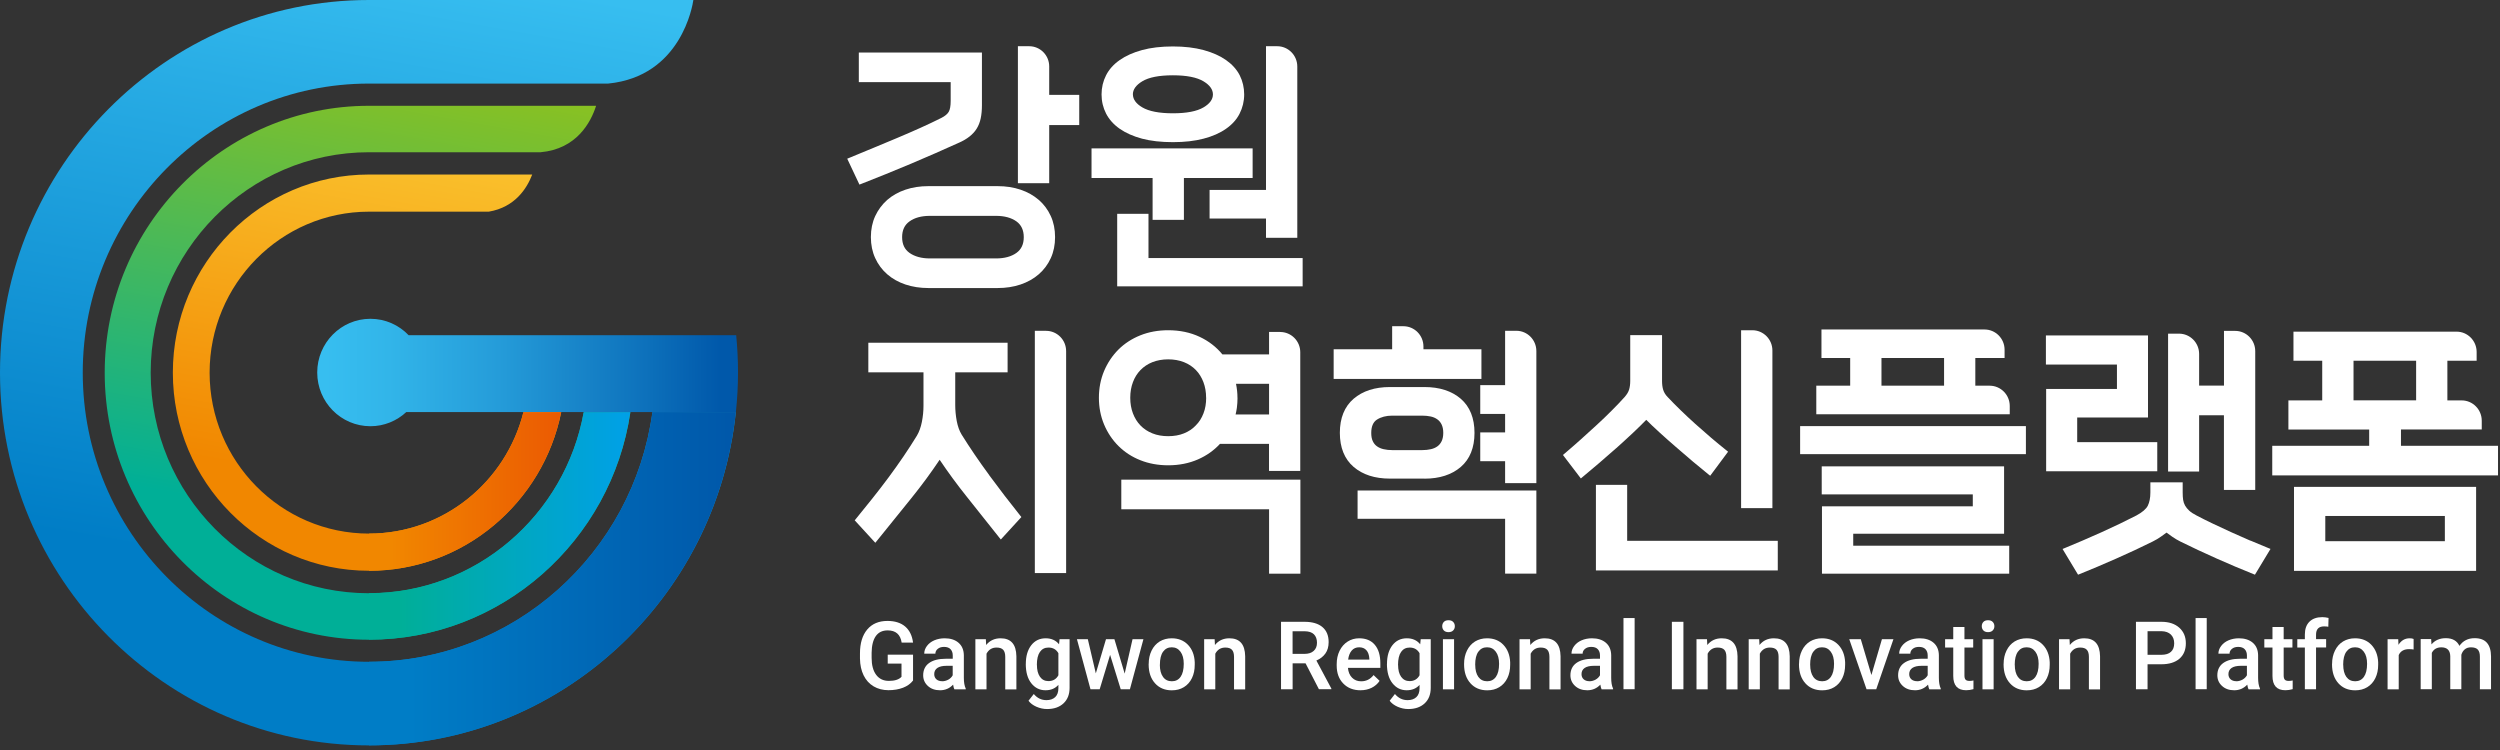 <svg width="180" height="54" viewBox="0 0 180 54" fill="none" xmlns="http://www.w3.org/2000/svg">
<rect x="0" y="0" width="180" height="54" fill="#333333" stroke="none"/>
<path d="M75.543 4.783C75.543 3.98 74.897 3.328 74.102 3.328H73.289V13.188H75.543V9.004H77.705V6.831H75.543V4.787V4.783Z" fill="white"/>
<path d="M74.791 14.393C74.426 14.076 73.985 13.826 73.478 13.656C72.978 13.487 72.421 13.402 71.83 13.402H66.842C66.247 13.402 65.693 13.487 65.194 13.656C64.69 13.826 64.249 14.073 63.881 14.393C63.516 14.717 63.224 15.108 63.017 15.553C62.809 16.003 62.703 16.515 62.703 17.071C62.703 17.627 62.809 18.139 63.017 18.588C63.221 19.037 63.513 19.428 63.881 19.748C64.249 20.069 64.69 20.315 65.194 20.485C65.693 20.651 66.247 20.739 66.842 20.739H71.83C72.424 20.739 72.978 20.654 73.478 20.485C73.981 20.315 74.422 20.069 74.791 19.748C75.159 19.428 75.451 19.037 75.655 18.588C75.863 18.139 75.965 17.627 75.965 17.071C75.965 16.515 75.863 16.003 75.655 15.553C75.451 15.104 75.159 14.713 74.791 14.389V14.393ZM73.711 17.074C73.711 17.579 73.54 17.951 73.183 18.209C72.814 18.474 72.318 18.607 71.717 18.607H66.951C66.349 18.607 65.857 18.47 65.485 18.209C65.128 17.955 64.953 17.583 64.953 17.074C64.953 16.566 65.132 16.19 65.485 15.94C65.853 15.675 66.346 15.542 66.951 15.542H71.717C72.318 15.542 72.811 15.675 73.183 15.94C73.533 16.19 73.711 16.573 73.711 17.074Z" fill="white"/>
<path d="M69.033 10.282C69.339 10.146 69.598 9.995 69.806 9.829C70.017 9.663 70.192 9.472 70.324 9.258C70.455 9.048 70.553 8.798 70.612 8.518C70.67 8.245 70.699 7.928 70.699 7.582V3.781H61.835V5.914H68.449V7.251C68.449 7.623 68.402 7.895 68.307 8.054C68.212 8.212 68.037 8.359 67.782 8.488C67.312 8.724 66.809 8.963 66.284 9.199C65.769 9.431 65.212 9.674 64.624 9.921C64.052 10.164 63.472 10.403 62.889 10.646L62.502 10.805C62.05 10.993 61.602 11.177 61.16 11.361L61 11.427L61.879 13.291L62.021 13.236C63.188 12.783 64.387 12.293 65.591 11.788C66.798 11.276 67.957 10.772 69.029 10.282H69.033Z" fill="white"/>
<path d="M82.987 15.829H85.241V12.816H90.189V10.684H78.59V12.816H82.987V15.829Z" fill="white"/>
<path d="M87.09 15.733H91.152V17.121H93.405V4.79C93.405 3.984 92.756 3.328 91.958 3.328H91.152V13.674H87.09V15.729V15.733Z" fill="white"/>
<path d="M80.621 9.273C81.055 9.575 81.595 9.815 82.226 9.984C82.853 10.15 83.597 10.235 84.447 10.235C85.296 10.235 86.025 10.15 86.656 9.984C87.294 9.819 87.838 9.579 88.272 9.273C88.713 8.968 89.041 8.599 89.249 8.187C89.468 7.76 89.581 7.292 89.581 6.798C89.581 6.305 89.471 5.841 89.26 5.421C89.044 5.001 88.713 4.633 88.272 4.323C87.841 4.021 87.298 3.778 86.66 3.605C86.025 3.432 85.281 3.344 84.447 3.344C83.612 3.344 82.853 3.432 82.226 3.605C81.591 3.778 81.052 4.021 80.621 4.323C80.18 4.629 79.849 5.001 79.637 5.421C79.422 5.841 79.312 6.305 79.312 6.798C79.312 7.292 79.422 7.756 79.637 8.176C79.852 8.596 80.184 8.968 80.621 9.273ZM81.566 6.798C81.566 6.445 81.792 6.128 82.24 5.856C82.718 5.565 83.458 5.421 84.447 5.421C85.435 5.421 86.175 5.568 86.653 5.856C87.105 6.128 87.331 6.445 87.331 6.798C87.331 7.152 87.105 7.465 86.656 7.73C86.178 8.014 85.438 8.157 84.45 8.157C83.462 8.157 82.722 8.014 82.244 7.73C81.796 7.465 81.57 7.152 81.57 6.798H81.566Z" fill="white"/>
<path d="M82.691 18.58V15.395H80.438V20.617H93.79V18.58H82.691Z" fill="white"/>
<path d="M71.224 34.208C70.487 33.209 69.82 32.226 69.236 31.287C69.072 31.018 68.959 30.694 68.886 30.318C68.814 29.931 68.777 29.541 68.777 29.165V26.808H72.547V24.676H62.52V26.808H66.491V29.224C66.491 29.604 66.451 29.994 66.374 30.384C66.297 30.767 66.177 31.099 66.017 31.368C65.729 31.839 65.408 32.337 65.061 32.849C64.722 33.346 64.358 33.861 63.975 34.377C63.574 34.915 63.18 35.427 62.804 35.898C62.436 36.358 62.053 36.834 61.63 37.353L61.539 37.463L62.947 38.999L63.023 39.08L63.143 38.933C64.048 37.821 64.854 36.822 65.608 35.88C66.367 34.94 67.052 34.005 67.654 33.103C68.252 33.994 68.901 34.878 69.583 35.732C70.316 36.653 71.1 37.64 71.938 38.694L72.059 38.844L73.539 37.228L73.448 37.113C72.711 36.193 71.96 35.213 71.216 34.204L71.224 34.208Z" fill="white"/>
<path d="M75.317 23.816H74.508V41.263H76.761V25.279C76.761 24.472 76.112 23.82 75.314 23.82L75.317 23.816Z" fill="white"/>
<path d="M80.734 36.668H91.374V41.305H93.628V34.535H80.734V36.668Z" fill="white"/>
<path d="M92.178 23.899H91.373V25.519H88.014C87.577 24.982 87.026 24.558 86.377 24.253C85.706 23.936 84.944 23.777 84.109 23.777C83.391 23.777 82.716 23.899 82.107 24.142C81.499 24.385 80.966 24.731 80.529 25.166C80.091 25.604 79.741 26.127 79.493 26.716C79.245 27.309 79.121 27.954 79.121 28.639C79.121 29.324 79.245 29.968 79.493 30.561C79.741 31.154 80.091 31.677 80.529 32.112C80.97 32.55 81.499 32.897 82.107 33.136C82.716 33.379 83.387 33.501 84.109 33.501C84.893 33.501 85.615 33.357 86.253 33.077C86.87 32.808 87.406 32.429 87.839 31.957H91.369V33.909H93.619V25.361C93.619 24.555 92.97 23.903 92.171 23.903L92.178 23.899ZM89.097 28.639C89.097 28.304 89.061 27.965 88.992 27.634H91.373V29.843H88.963C88.999 29.685 89.032 29.527 89.054 29.368C89.083 29.14 89.101 28.897 89.101 28.643L89.097 28.639ZM86.844 28.639C86.844 29.048 86.782 29.427 86.651 29.762C86.523 30.098 86.341 30.392 86.093 30.635C85.867 30.878 85.582 31.066 85.247 31.202C84.911 31.339 84.525 31.405 84.109 31.405C83.694 31.405 83.307 31.339 82.972 31.202C82.64 31.07 82.348 30.878 82.115 30.635C81.878 30.392 81.699 30.098 81.571 29.762C81.444 29.427 81.378 29.048 81.378 28.639C81.378 28.23 81.444 27.851 81.571 27.516C81.695 27.18 81.878 26.89 82.115 26.643C82.352 26.4 82.64 26.208 82.972 26.076C83.311 25.943 83.694 25.873 84.109 25.873C84.525 25.873 84.911 25.943 85.247 26.076C85.579 26.208 85.87 26.4 86.104 26.643C86.341 26.886 86.519 27.18 86.647 27.516C86.775 27.851 86.84 28.23 86.84 28.639H86.844Z" fill="white"/>
<path d="M97.746 37.353H108.368V41.301H110.618V35.316H97.746V37.353Z" fill="white"/>
<path d="M102.565 34.464C103.645 34.464 104.527 34.18 105.176 33.62C105.832 33.057 106.164 32.228 106.164 31.167C106.164 30.107 105.832 29.278 105.176 28.711C104.523 28.151 103.645 27.867 102.565 27.867H100.071C98.992 27.867 98.113 28.151 97.46 28.711C96.804 29.274 96.469 30.103 96.469 31.163C96.469 32.224 96.804 33.053 97.46 33.616C98.11 34.176 98.988 34.46 100.071 34.46H102.565V34.464ZM103.801 30.574C103.874 30.733 103.915 30.931 103.915 31.167C103.915 31.403 103.874 31.602 103.801 31.76C103.725 31.919 103.626 32.04 103.495 32.136C103.36 32.235 103.2 32.302 103.021 32.342C102.832 32.386 102.624 32.408 102.401 32.408H100.243C100.02 32.408 99.812 32.386 99.623 32.342C99.444 32.302 99.284 32.235 99.145 32.136C99.014 32.044 98.912 31.919 98.839 31.76C98.762 31.602 98.73 31.403 98.73 31.167C98.73 30.71 98.868 30.386 99.138 30.213C99.437 30.022 99.805 29.926 100.243 29.926H102.401C102.624 29.926 102.832 29.948 103.021 29.989C103.2 30.029 103.36 30.099 103.495 30.199C103.623 30.291 103.729 30.419 103.801 30.574Z" fill="white"/>
<path d="M106.663 25.149H102.488V24.947C102.488 24.14 101.839 23.488 101.044 23.488H100.235V25.149H96.023V27.282H106.663V25.149Z" fill="white"/>
<path d="M109.174 23.816H108.368V27.728H106.578V29.801H108.368V31.131H106.578V33.205H108.368V34.785H110.618V25.275C110.618 24.468 109.969 23.816 109.174 23.816Z" fill="white"/>
<path d="M127.613 25.236C127.613 24.433 126.967 23.777 126.169 23.777H125.359V36.587H127.613V25.236Z" fill="white"/>
<path d="M116.374 32.265C116.801 31.882 117.217 31.502 117.603 31.138C117.942 30.821 118.252 30.512 118.529 30.228C118.81 30.512 119.124 30.806 119.459 31.112C119.853 31.473 120.258 31.83 120.663 32.18C121.085 32.552 121.498 32.902 121.88 33.226C122.281 33.565 122.657 33.874 123.003 34.151L123.135 34.254L124.422 32.523L124.294 32.419C123.554 31.83 122.803 31.189 122.059 30.519C121.319 29.852 120.648 29.201 120.065 28.582C119.908 28.42 119.806 28.247 119.751 28.07C119.693 27.886 119.667 27.668 119.667 27.425V24.129H117.377V27.425C117.377 27.668 117.348 27.882 117.293 28.059C117.239 28.228 117.133 28.405 116.976 28.582C116.703 28.887 116.385 29.223 116.032 29.573C115.693 29.915 115.324 30.268 114.938 30.622C114.588 30.946 114.201 31.296 113.786 31.668C113.403 32.011 113.02 32.342 112.652 32.655L112.531 32.758L113.76 34.368L113.822 34.449L113.953 34.338C114.3 34.051 114.686 33.727 115.102 33.37C115.514 33.02 115.941 32.644 116.371 32.265H116.374Z" fill="white"/>
<path d="M117.156 34.91H114.906V41.072H128V38.939H117.156V34.91Z" fill="white"/>
<path d="M144.702 29.229C144.702 28.426 144.053 27.77 143.255 27.77H142.223V25.778H144.33V25.181C144.33 24.375 143.681 23.723 142.886 23.723H131.145V25.778H133.213V27.77H130.773V29.826H144.702V29.229ZM139.973 25.778V27.77H135.466V25.778H139.973Z" fill="white"/>
<path d="M145.865 30.68H129.609V32.698H145.865V30.68Z" fill="white"/>
<path d="M133.432 38.429H144.294V33.578H131.164V35.596H142.041V36.455H131.182V41.305H144.663V39.291H133.432V38.429Z" fill="white"/>
<path d="M158.333 29.898H160.123V35.275H162.377V25.283C162.377 24.476 161.728 23.824 160.933 23.824H160.127V27.765H158.337V25.482C158.337 24.679 157.688 24.023 156.889 24.023H156.102V33.949H158.337V29.901L158.333 29.898Z" fill="white"/>
<path d="M162.028 38.929C161.583 38.737 161.127 38.531 160.664 38.325C160.223 38.126 159.771 37.916 159.319 37.699C158.878 37.489 158.495 37.297 158.148 37.113C157.93 37.003 157.751 36.885 157.623 36.767C157.496 36.649 157.394 36.524 157.324 36.399C157.255 36.273 157.208 36.137 157.186 35.993C157.164 35.846 157.153 35.666 157.153 35.463V34.727H154.827V35.463C154.827 35.85 154.761 36.17 154.641 36.413C154.52 36.649 154.247 36.885 153.824 37.113C153.474 37.294 153.087 37.485 152.646 37.699C152.194 37.916 151.745 38.126 151.312 38.321C150.83 38.538 150.371 38.741 149.937 38.925C149.485 39.12 149.062 39.297 148.683 39.452L148.504 39.526L149.62 41.378L149.751 41.327C150.549 41.006 151.432 40.634 152.369 40.218C153.295 39.809 154.178 39.397 154.991 38.992C155.206 38.885 155.403 38.767 155.578 38.645C155.709 38.553 155.848 38.45 155.99 38.347C156.125 38.45 156.263 38.55 156.402 38.645C156.577 38.767 156.774 38.885 156.989 38.992C157.806 39.397 158.688 39.809 159.607 40.218C160.526 40.627 161.408 40.999 162.229 41.327L162.356 41.378L163.476 39.522L163.293 39.448C162.878 39.282 162.455 39.106 162.032 38.922L162.028 38.929Z" fill="white"/>
<path d="M147.323 28.005V33.931H155.323V31.835H149.558V30.06H154.656V24.152H147.305V26.248H152.42V28.005H147.323Z" fill="white"/>
<path d="M172.87 32.092V30.921H178.686V30.287C178.686 29.485 178.037 28.829 177.242 28.829H176.211V25.975H178.318V25.341C178.318 24.535 177.669 23.879 176.874 23.879H165.129V25.975H167.2V28.829H164.765V30.925H170.581V32.096H163.602V34.228H179.857V32.096H172.874L172.87 32.092ZM169.454 28.825V25.971H173.961V28.825H169.454Z" fill="white"/>
<path d="M165.168 41.102H178.28V35.055H165.168V41.102ZM176.03 37.15V38.966H167.421V37.15H176.03Z" fill="white"/>
<path d="M65.739 48.998C65.564 49.226 65.324 49.399 65.017 49.517C64.707 49.635 64.357 49.694 63.967 49.694C63.577 49.694 63.209 49.602 62.899 49.418C62.589 49.233 62.348 48.968 62.181 48.626C62.013 48.283 61.925 47.882 61.918 47.425V47.046C61.918 46.313 62.093 45.738 62.439 45.326C62.786 44.913 63.274 44.707 63.894 44.707C64.43 44.707 64.853 44.84 65.171 45.108C65.484 45.377 65.674 45.76 65.739 46.265H64.919C64.828 45.679 64.492 45.388 63.913 45.388C63.537 45.388 63.252 45.525 63.059 45.797C62.866 46.07 62.764 46.468 62.757 46.994V47.366C62.757 47.889 62.866 48.298 63.085 48.589C63.304 48.88 63.61 49.024 63.996 49.024C64.423 49.024 64.726 48.928 64.908 48.729V47.779H63.916V47.138H65.739V48.998Z" fill="white"/>
<path d="M68.715 49.633C68.678 49.563 68.649 49.452 68.624 49.294C68.368 49.563 68.055 49.699 67.687 49.699C67.318 49.699 67.034 49.596 66.808 49.39C66.582 49.183 66.469 48.926 66.469 48.624C66.469 48.24 66.611 47.942 66.892 47.74C67.176 47.533 67.581 47.43 68.106 47.43H68.598V47.194C68.598 47.007 68.547 46.859 68.441 46.745C68.339 46.635 68.179 46.576 67.971 46.576C67.789 46.576 67.639 46.62 67.522 46.716C67.406 46.808 67.347 46.926 67.347 47.066H66.545C66.545 46.867 66.611 46.683 66.739 46.51C66.87 46.336 67.045 46.2 67.267 46.104C67.49 46.009 67.741 45.957 68.015 45.957C68.434 45.957 68.766 46.064 69.014 46.278C69.262 46.491 69.389 46.789 69.397 47.172V48.8C69.397 49.124 69.441 49.386 69.532 49.578V49.633H68.711H68.715ZM67.832 49.051C67.989 49.051 68.139 49.01 68.281 48.933C68.419 48.856 68.525 48.749 68.594 48.62V47.938H68.161C67.862 47.938 67.639 47.99 67.49 48.093C67.34 48.196 67.264 48.347 67.264 48.535C67.264 48.69 67.315 48.815 67.417 48.907C67.519 48.999 67.657 49.047 67.829 49.047L67.832 49.051Z" fill="white"/>
<path d="M70.981 46.023L71.003 46.44C71.266 46.115 71.616 45.957 72.042 45.957C72.786 45.957 73.165 46.388 73.18 47.25V49.636H72.378V47.298C72.378 47.069 72.331 46.9 72.232 46.789C72.134 46.679 71.973 46.624 71.751 46.624C71.426 46.624 71.186 46.771 71.029 47.066V49.633H70.227V46.023H70.981Z" fill="white"/>
<path d="M73.859 47.802C73.859 47.242 73.99 46.793 74.249 46.458C74.512 46.123 74.855 45.957 75.288 45.957C75.697 45.957 76.018 46.101 76.251 46.388L76.288 46.023H77.01V49.522C77.01 49.997 76.864 50.369 76.572 50.642C76.28 50.914 75.886 51.051 75.391 51.051C75.128 51.051 74.873 50.995 74.621 50.885C74.373 50.775 74.18 50.631 74.052 50.454L74.432 49.968C74.68 50.263 74.982 50.41 75.343 50.41C75.609 50.41 75.821 50.336 75.974 50.193C76.127 50.049 76.204 49.832 76.204 49.552V49.309C75.974 49.57 75.664 49.699 75.278 49.699C74.858 49.699 74.519 49.53 74.253 49.194C73.987 48.859 73.856 48.395 73.856 47.799L73.859 47.802ZM74.658 47.872C74.658 48.233 74.731 48.52 74.876 48.727C75.022 48.933 75.227 49.04 75.485 49.04C75.81 49.04 76.05 48.9 76.204 48.62V47.032C76.05 46.76 75.814 46.624 75.489 46.624C75.223 46.624 75.019 46.73 74.873 46.94C74.727 47.15 74.654 47.463 74.654 47.876L74.658 47.872Z" fill="white"/>
<path d="M80.974 48.513L81.543 46.02H82.327L81.353 49.629H80.693L79.927 47.15L79.176 49.629H78.516L77.539 46.02H78.323L78.899 48.483L79.632 46.02H80.237L80.981 48.513H80.974Z" fill="white"/>
<path d="M82.707 47.795C82.707 47.441 82.776 47.125 82.915 46.841C83.053 46.557 83.25 46.34 83.498 46.185C83.75 46.034 84.038 45.957 84.362 45.957C84.844 45.957 85.237 46.115 85.536 46.428C85.835 46.742 85.999 47.158 86.021 47.677V47.868C86.021 48.226 85.956 48.542 85.821 48.822C85.686 49.102 85.493 49.32 85.241 49.474C84.989 49.629 84.698 49.703 84.37 49.703C83.866 49.703 83.462 49.533 83.159 49.194C82.856 48.856 82.703 48.403 82.703 47.839V47.799L82.707 47.795ZM83.509 47.865C83.509 48.237 83.585 48.528 83.739 48.738C83.888 48.948 84.1 49.051 84.373 49.051C84.647 49.051 84.854 48.944 85.004 48.73C85.153 48.517 85.23 48.204 85.23 47.791C85.23 47.427 85.153 47.139 84.997 46.926C84.84 46.712 84.632 46.605 84.366 46.605C84.1 46.605 83.895 46.712 83.742 46.922C83.589 47.132 83.513 47.445 83.513 47.865H83.509Z" fill="white"/>
<path d="M87.454 46.023L87.476 46.44C87.738 46.115 88.085 45.957 88.515 45.957C89.259 45.957 89.638 46.388 89.653 47.25V49.636H88.85V47.298C88.85 47.069 88.803 46.9 88.705 46.789C88.606 46.679 88.446 46.624 88.223 46.624C87.899 46.624 87.658 46.771 87.501 47.066V49.633H86.699V46.023H87.454Z" fill="white"/>
<path d="M93.999 47.76H93.069V49.627H92.234V44.77H93.926C94.481 44.77 94.911 44.895 95.21 45.145C95.512 45.396 95.662 45.76 95.662 46.235C95.662 46.559 95.585 46.832 95.428 47.053C95.272 47.27 95.057 47.44 94.779 47.558L95.859 49.58V49.624H94.962L93.999 47.757V47.76ZM93.069 47.079H93.926C94.207 47.079 94.43 47.009 94.586 46.865C94.747 46.721 94.823 46.526 94.823 46.276C94.823 46.026 94.75 45.816 94.605 45.672C94.459 45.528 94.24 45.455 93.948 45.451H93.066V47.079H93.069Z" fill="white"/>
<path d="M97.952 49.699C97.445 49.699 97.03 49.537 96.716 49.213C96.399 48.889 96.242 48.458 96.242 47.92V47.821C96.242 47.46 96.311 47.139 96.45 46.856C96.589 46.572 96.782 46.351 97.03 46.193C97.278 46.034 97.555 45.957 97.861 45.957C98.346 45.957 98.725 46.115 98.988 46.428C99.254 46.742 99.385 47.187 99.385 47.758V48.086H97.052C97.077 48.384 97.176 48.62 97.347 48.793C97.518 48.966 97.737 49.054 98 49.054C98.368 49.054 98.667 48.904 98.897 48.605L99.331 49.021C99.188 49.239 98.995 49.404 98.758 49.522C98.517 49.64 98.251 49.699 97.952 49.699ZM97.858 46.605C97.639 46.605 97.46 46.683 97.325 46.837C97.19 46.992 97.103 47.209 97.066 47.489H98.594V47.43C98.576 47.158 98.507 46.955 98.379 46.815C98.255 46.675 98.08 46.605 97.858 46.605Z" fill="white"/>
<path d="M99.863 47.802C99.863 47.242 99.994 46.793 100.253 46.458C100.516 46.123 100.858 45.957 101.292 45.957C101.701 45.957 102.022 46.101 102.255 46.388L102.291 46.023H103.013V49.522C103.013 49.997 102.868 50.369 102.576 50.642C102.284 50.914 101.89 51.051 101.394 51.051C101.132 51.051 100.877 50.995 100.625 50.885C100.377 50.775 100.184 50.631 100.056 50.454L100.435 49.968C100.683 50.263 100.986 50.41 101.347 50.41C101.613 50.41 101.825 50.336 101.978 50.193C102.131 50.049 102.208 49.832 102.208 49.552V49.309C101.978 49.57 101.668 49.699 101.281 49.699C100.862 49.699 100.523 49.53 100.257 49.194C99.991 48.859 99.859 48.395 99.859 47.799L99.863 47.802ZM100.662 47.872C100.662 48.233 100.734 48.52 100.88 48.727C101.026 48.933 101.23 49.04 101.489 49.04C101.814 49.04 102.054 48.9 102.208 48.62V47.032C102.054 46.76 101.817 46.624 101.493 46.624C101.23 46.624 101.023 46.73 100.877 46.94C100.731 47.15 100.658 47.463 100.658 47.876L100.662 47.872Z" fill="white"/>
<path d="M103.84 45.087C103.84 44.962 103.88 44.859 103.957 44.778C104.033 44.697 104.146 44.656 104.292 44.656C104.438 44.656 104.551 44.697 104.627 44.778C104.708 44.859 104.748 44.962 104.748 45.087C104.748 45.212 104.708 45.312 104.627 45.393C104.547 45.474 104.438 45.514 104.292 45.514C104.146 45.514 104.033 45.474 103.957 45.393C103.88 45.312 103.84 45.209 103.84 45.087ZM104.693 49.632H103.891V46.023H104.693V49.632Z" fill="white"/>
<path d="M105.414 47.795C105.414 47.441 105.483 47.125 105.622 46.841C105.76 46.557 105.957 46.34 106.205 46.185C106.457 46.034 106.745 45.957 107.069 45.957C107.551 45.957 107.945 46.115 108.244 46.428C108.543 46.742 108.707 47.158 108.732 47.677V47.868C108.732 48.226 108.667 48.542 108.532 48.822C108.397 49.102 108.203 49.32 107.952 49.474C107.7 49.629 107.409 49.703 107.08 49.703C106.577 49.703 106.172 49.533 105.87 49.194C105.567 48.856 105.414 48.403 105.414 47.839V47.799V47.795ZM106.216 47.865C106.216 48.237 106.293 48.528 106.442 48.738C106.595 48.948 106.807 49.051 107.077 49.051C107.347 49.051 107.558 48.944 107.708 48.73C107.857 48.517 107.934 48.204 107.934 47.791C107.934 47.427 107.857 47.139 107.7 46.926C107.544 46.712 107.336 46.605 107.066 46.605C106.796 46.605 106.595 46.712 106.442 46.922C106.289 47.132 106.213 47.445 106.213 47.865H106.216Z" fill="white"/>
<path d="M110.161 46.023L110.183 46.44C110.445 46.115 110.792 45.957 111.222 45.957C111.966 45.957 112.345 46.388 112.36 47.25V49.636H111.558V47.298C111.558 47.069 111.51 46.9 111.412 46.789C111.313 46.679 111.153 46.624 110.93 46.624C110.606 46.624 110.365 46.771 110.208 47.066V49.633H109.406V46.023H110.161Z" fill="white"/>
<path d="M115.316 49.633C115.28 49.563 115.251 49.452 115.225 49.294C114.97 49.563 114.656 49.699 114.288 49.699C113.92 49.699 113.635 49.596 113.409 49.39C113.183 49.183 113.07 48.926 113.07 48.624C113.07 48.24 113.213 47.942 113.493 47.74C113.778 47.533 114.182 47.43 114.708 47.43H115.2V47.194C115.2 47.007 115.149 46.859 115.043 46.745C114.941 46.635 114.784 46.576 114.573 46.576C114.39 46.576 114.241 46.62 114.124 46.716C114.007 46.808 113.949 46.926 113.949 47.066H113.147C113.147 46.867 113.213 46.683 113.344 46.51C113.475 46.336 113.65 46.2 113.873 46.104C114.095 46.009 114.347 45.957 114.62 45.957C115.039 45.957 115.371 46.064 115.623 46.278C115.871 46.491 115.998 46.789 116.006 47.172V48.8C116.006 49.124 116.049 49.386 116.141 49.578V49.633H115.32H115.316ZM114.434 49.051C114.591 49.051 114.74 49.01 114.883 48.933C115.021 48.856 115.127 48.749 115.2 48.62V47.938H114.766C114.47 47.938 114.244 47.99 114.095 48.093C113.945 48.196 113.869 48.347 113.869 48.535C113.869 48.69 113.92 48.815 114.022 48.907C114.124 48.999 114.263 49.047 114.434 49.047V49.051Z" fill="white"/>
<path d="M117.693 49.623H116.891V44.5H117.693V49.623Z" fill="white"/>
<path d="M121.206 49.627H120.375V44.77H121.206V49.627Z" fill="white"/>
<path d="M122.903 46.023L122.925 46.44C123.188 46.115 123.534 45.957 123.964 45.957C124.708 45.957 125.087 46.388 125.102 47.25V49.636H124.3V47.298C124.3 47.069 124.252 46.9 124.154 46.789C124.055 46.679 123.895 46.624 123.673 46.624C123.348 46.624 123.107 46.771 122.951 47.066V49.633H122.148V46.023H122.903Z" fill="white"/>
<path d="M126.661 46.023L126.683 46.44C126.945 46.115 127.292 45.957 127.722 45.957C128.466 45.957 128.845 46.388 128.86 47.25V49.636H128.058V47.298C128.058 47.069 128.01 46.9 127.912 46.789C127.813 46.679 127.653 46.624 127.43 46.624C127.106 46.624 126.865 46.771 126.708 47.066V49.633H125.906V46.023H126.661Z" fill="white"/>
<path d="M129.531 47.795C129.531 47.441 129.6 47.125 129.739 46.841C129.877 46.557 130.071 46.34 130.322 46.185C130.574 46.034 130.862 45.957 131.186 45.957C131.668 45.957 132.062 46.115 132.361 46.428C132.66 46.742 132.824 47.158 132.849 47.677V47.868C132.849 48.226 132.783 48.542 132.649 48.822C132.514 49.102 132.32 49.32 132.069 49.474C131.817 49.629 131.526 49.703 131.194 49.703C130.691 49.703 130.286 49.533 129.983 49.194C129.68 48.856 129.527 48.403 129.527 47.839V47.799L129.531 47.795ZM130.333 47.865C130.333 48.237 130.41 48.528 130.559 48.738C130.709 48.948 130.924 49.051 131.194 49.051C131.464 49.051 131.675 48.944 131.825 48.73C131.974 48.517 132.051 48.204 132.051 47.791C132.051 47.427 131.974 47.139 131.817 46.926C131.66 46.712 131.453 46.605 131.183 46.605C130.913 46.605 130.712 46.712 130.559 46.922C130.406 47.132 130.33 47.445 130.33 47.865H130.333Z" fill="white"/>
<path d="M134.742 48.601L135.5 46.02H136.328L135.088 49.629H134.392L133.145 46.02H133.976L134.742 48.601Z" fill="white"/>
<path d="M138.91 49.633C138.874 49.563 138.845 49.452 138.819 49.294C138.564 49.563 138.25 49.699 137.882 49.699C137.514 49.699 137.229 49.596 137.003 49.39C136.777 49.183 136.664 48.926 136.664 48.624C136.664 48.24 136.806 47.942 137.087 47.74C137.371 47.533 137.776 47.43 138.301 47.43H138.794V47.194C138.794 47.007 138.742 46.859 138.637 46.745C138.535 46.635 138.378 46.576 138.166 46.576C137.984 46.576 137.835 46.62 137.718 46.716C137.601 46.808 137.543 46.926 137.543 47.066H136.741C136.741 46.867 136.806 46.683 136.938 46.51C137.069 46.336 137.244 46.2 137.466 46.104C137.689 46.009 137.94 45.957 138.214 45.957C138.633 45.957 138.965 46.064 139.216 46.278C139.464 46.491 139.592 46.789 139.599 47.172V48.8C139.599 49.124 139.643 49.386 139.734 49.578V49.633H138.914H138.91ZM138.028 49.051C138.185 49.051 138.334 49.01 138.476 48.933C138.615 48.856 138.721 48.749 138.794 48.62V47.938H138.36C138.064 47.938 137.838 47.99 137.689 48.093C137.539 48.196 137.463 48.347 137.463 48.535C137.463 48.69 137.514 48.815 137.616 48.907C137.718 48.999 137.856 49.047 138.028 49.047V49.051Z" fill="white"/>
<path d="M141.44 45.145V46.021H142.071V46.621H141.44V48.636C141.44 48.776 141.465 48.872 141.52 48.934C141.575 48.997 141.669 49.026 141.808 49.026C141.899 49.026 141.994 49.015 142.089 48.993V49.619C141.906 49.671 141.731 49.697 141.56 49.697C140.944 49.697 140.634 49.354 140.634 48.666V46.621H140.047V46.021H140.634V45.145H141.436H141.44Z" fill="white"/>
<path d="M142.688 45.087C142.688 44.962 142.728 44.859 142.804 44.778C142.881 44.697 142.994 44.656 143.14 44.656C143.285 44.656 143.399 44.697 143.475 44.778C143.555 44.859 143.595 44.962 143.595 45.087C143.595 45.212 143.555 45.312 143.475 45.393C143.395 45.474 143.285 45.514 143.14 45.514C142.994 45.514 142.884 45.474 142.804 45.393C142.728 45.312 142.688 45.209 142.688 45.087ZM143.541 49.632H142.739V46.023H143.541V49.632Z" fill="white"/>
<path d="M144.261 47.795C144.261 47.441 144.331 47.125 144.469 46.841C144.608 46.557 144.801 46.34 145.053 46.185C145.304 46.034 145.592 45.957 145.917 45.957C146.398 45.957 146.792 46.115 147.091 46.428C147.39 46.742 147.554 47.158 147.58 47.677V47.868C147.58 48.226 147.514 48.542 147.379 48.822C147.244 49.102 147.051 49.32 146.799 49.474C146.548 49.629 146.256 49.703 145.924 49.703C145.421 49.703 145.016 49.533 144.714 49.194C144.411 48.856 144.258 48.403 144.258 47.839V47.799L144.261 47.795ZM145.064 47.865C145.064 48.237 145.14 48.528 145.29 48.738C145.443 48.948 145.654 49.051 145.924 49.051C146.194 49.051 146.405 48.944 146.555 48.73C146.704 48.517 146.781 48.204 146.781 47.791C146.781 47.427 146.704 47.139 146.548 46.926C146.391 46.712 146.183 46.605 145.913 46.605C145.643 46.605 145.443 46.712 145.29 46.922C145.137 47.132 145.06 47.445 145.06 47.865H145.064Z" fill="white"/>
<path d="M149.005 46.023L149.027 46.44C149.289 46.115 149.636 45.957 150.066 45.957C150.81 45.957 151.189 46.388 151.204 47.25V49.636H150.401V47.298C150.401 47.069 150.354 46.9 150.255 46.789C150.157 46.679 149.997 46.624 149.774 46.624C149.45 46.624 149.209 46.771 149.052 47.066V49.633H148.25V46.023H149.005Z" fill="white"/>
<path d="M154.624 47.827V49.627H153.789V44.77H155.627C156.163 44.77 156.589 44.91 156.907 45.193C157.224 45.477 157.381 45.849 157.381 46.316C157.381 46.784 157.228 47.163 156.918 47.429C156.608 47.694 156.174 47.827 155.62 47.827H154.624ZM154.624 47.145H155.627C155.926 47.145 156.152 47.075 156.309 46.931C156.465 46.791 156.542 46.585 156.542 46.32C156.542 46.055 156.462 45.849 156.305 45.69C156.145 45.536 155.929 45.455 155.652 45.447H154.624V47.141V47.145Z" fill="white"/>
<path d="M158.884 49.623H158.082V44.5H158.884V49.623Z" fill="white"/>
<path d="M161.895 49.633C161.858 49.563 161.829 49.452 161.803 49.294C161.548 49.563 161.235 49.699 160.866 49.699C160.498 49.699 160.214 49.596 159.988 49.39C159.761 49.183 159.648 48.926 159.648 48.624C159.648 48.24 159.791 47.942 160.071 47.74C160.356 47.533 160.761 47.43 161.286 47.43H161.778V47.194C161.778 47.007 161.727 46.859 161.621 46.745C161.519 46.635 161.359 46.576 161.151 46.576C160.968 46.576 160.819 46.62 160.702 46.716C160.586 46.808 160.527 46.926 160.527 47.066H159.725C159.725 46.867 159.791 46.683 159.922 46.51C160.053 46.336 160.228 46.2 160.451 46.104C160.673 46.009 160.925 45.957 161.198 45.957C161.617 45.957 161.949 46.064 162.201 46.278C162.449 46.491 162.576 46.789 162.584 47.172V48.8C162.584 49.124 162.627 49.386 162.719 49.578V49.633H161.898H161.895ZM161.012 49.051C161.169 49.051 161.318 49.01 161.461 48.933C161.599 48.856 161.705 48.749 161.778 48.62V47.938H161.344C161.049 47.938 160.823 47.99 160.673 48.093C160.524 48.196 160.447 48.347 160.447 48.535C160.447 48.69 160.498 48.815 160.6 48.907C160.702 48.999 160.841 49.047 161.012 49.047V49.051Z" fill="white"/>
<path d="M164.424 45.145V46.021H165.055V46.621H164.424V48.636C164.424 48.776 164.453 48.872 164.504 48.934C164.559 48.997 164.654 49.026 164.792 49.026C164.884 49.026 164.978 49.015 165.073 48.993V49.619C164.891 49.671 164.716 49.697 164.544 49.697C163.928 49.697 163.618 49.354 163.618 48.666V46.621H163.031V46.021H163.618V45.145H164.42H164.424Z" fill="white"/>
<path d="M165.95 49.63V46.621H165.406V46.021H165.95V45.69C165.95 45.288 166.059 44.979 166.281 44.761C166.5 44.544 166.81 44.434 167.208 44.434C167.35 44.434 167.499 44.456 167.656 44.492L167.638 45.126C167.55 45.108 167.448 45.1 167.332 45.1C166.949 45.1 166.755 45.299 166.755 45.697V46.017H167.481V46.618H166.755V49.627H165.953L165.95 49.63Z" fill="white"/>
<path d="M167.91 47.795C167.91 47.441 167.979 47.125 168.118 46.841C168.256 46.557 168.45 46.34 168.701 46.185C168.953 46.034 169.241 45.957 169.565 45.957C170.047 45.957 170.44 46.115 170.739 46.428C171.038 46.742 171.203 47.158 171.228 47.677V47.868C171.228 48.226 171.162 48.542 171.027 48.822C170.893 49.102 170.699 49.32 170.448 49.474C170.196 49.629 169.904 49.703 169.573 49.703C169.069 49.703 168.665 49.533 168.362 49.194C168.059 48.856 167.906 48.403 167.906 47.839V47.799L167.91 47.795ZM168.712 47.865C168.712 48.237 168.789 48.528 168.938 48.738C169.091 48.948 169.303 49.051 169.573 49.051C169.842 49.051 170.054 48.944 170.203 48.73C170.353 48.517 170.43 48.204 170.43 47.791C170.43 47.427 170.353 47.139 170.196 46.926C170.039 46.712 169.832 46.605 169.562 46.605C169.292 46.605 169.091 46.712 168.938 46.922C168.785 47.132 168.708 47.445 168.708 47.865H168.712Z" fill="white"/>
<path d="M173.78 46.764C173.675 46.745 173.565 46.738 173.452 46.738C173.084 46.738 172.836 46.882 172.708 47.165V49.633H171.906V46.023H172.672L172.69 46.428C172.883 46.115 173.153 45.957 173.496 45.957C173.609 45.957 173.704 45.972 173.78 46.005V46.764Z" fill="white"/>
<path d="M175.044 46.019L175.066 46.395C175.317 46.1 175.66 45.949 176.098 45.949C176.575 45.949 176.903 46.133 177.078 46.502C177.337 46.133 177.702 45.949 178.176 45.949C178.57 45.949 178.865 46.06 179.058 46.281C179.252 46.502 179.35 46.826 179.354 47.253V49.625H178.552V47.275C178.552 47.047 178.501 46.877 178.402 46.77C178.304 46.664 178.14 46.608 177.91 46.608C177.728 46.608 177.578 46.656 177.461 46.756C177.345 46.855 177.264 46.984 177.217 47.146V49.621H176.419V47.246C176.408 46.822 176.192 46.608 175.777 46.608C175.456 46.608 175.226 46.741 175.091 47.006V49.621H174.289V46.012H175.044V46.019Z" fill="white"/>
<path d="M26.567 47.648C15.205 47.648 5.958 38.307 5.958 26.831C5.958 15.355 15.201 6.018 26.567 6.018H43.785C49.057 5.499 49.871 0.365 49.922 0H26.567C11.916 0 0 12.036 0 26.835C0 41.633 11.916 53.669 26.567 53.669C40.266 53.669 51.573 43.143 52.981 29.678H46.975C45.597 39.814 36.974 47.651 26.563 47.651L26.567 47.648Z" fill="url(#paint0_linear_1426_14112)"/>
<path d="M26.569 42.713C17.902 42.713 10.85 35.59 10.85 26.835C10.85 18.081 17.898 10.961 26.569 10.961H38.923C41.526 10.729 42.54 8.796 42.912 7.639V7.617H26.569C16.075 7.617 7.539 16.239 7.539 26.839C7.539 37.439 16.075 46.061 26.569 46.061C36.108 46.061 44.024 38.938 45.388 29.682H42.029C40.699 37.085 34.274 42.717 26.569 42.717V42.713Z" fill="url(#paint1_linear_1426_14112)"/>
<path d="M37.689 29.671C36.431 34.691 31.92 38.418 26.567 38.418C20.241 38.418 15.092 33.217 15.092 26.831C15.092 20.444 20.241 15.24 26.567 15.24H35.191C37.08 14.924 37.94 13.561 38.316 12.574V12.566H26.567C18.779 12.566 12.445 18.964 12.445 26.831C12.445 34.698 18.779 41.095 26.567 41.095C33.39 41.095 39.1 36.182 40.409 29.674H37.692L37.689 29.671Z" fill="url(#paint2_linear_1426_14112)"/>
<path d="M42.479 24.135H29.421C28.725 23.406 27.751 22.953 26.669 22.953C24.557 22.953 22.84 24.684 22.84 26.82C22.84 28.956 24.554 30.688 26.669 30.688C27.664 30.688 28.568 30.301 29.25 29.671H52.984C53.082 28.732 53.137 27.782 53.137 26.813C53.137 25.911 53.09 25.016 53.006 24.135H42.479Z" fill="url(#paint3_linear_1426_14112)"/>
<path d="M26.57 47.645V53.663C40.266 53.66 51.569 43.133 52.98 29.672H46.975C45.597 39.808 36.977 47.642 26.57 47.645Z" fill="url(#paint4_linear_1426_14112)"/>
<path d="M26.57 42.706V46.05C36.105 46.05 44.022 38.924 45.385 29.672H42.027C40.696 37.071 34.275 42.703 26.57 42.706Z" fill="url(#paint5_linear_1426_14112)"/>
<path d="M37.688 29.672C36.43 34.688 31.923 38.415 26.57 38.419V41.097C33.393 41.097 39.095 36.18 40.404 29.676H37.688V29.672Z" fill="url(#paint6_linear_1426_14112)"/>
<defs>
<linearGradient id="paint0_linear_1426_14112" x1="31.81" y1="-3.226" x2="21.757" y2="53.226" gradientUnits="userSpaceOnUse">
<stop offset="0.02" stop-color="#37BEF0"/>
<stop offset="0.2" stop-color="#29ADE5"/>
<stop offset="0.8" stop-color="#007DC6"/>
</linearGradient>
<linearGradient id="paint1_linear_1426_14112" x1="30.314" y1="5.374" x2="23.123" y2="45.745" gradientUnits="userSpaceOnUse">
<stop stop-color="#89C122"/>
<stop offset="0.8" stop-color="#00AF97"/>
</linearGradient>
<linearGradient id="paint2_linear_1426_14112" x1="29.331" y1="10.968" x2="24.007" y2="40.86" gradientUnits="userSpaceOnUse">
<stop stop-color="#FAC02C"/>
<stop offset="0.8" stop-color="#F18700"/>
</linearGradient>
<linearGradient id="paint3_linear_1426_14112" x1="22.84" y1="26.82" x2="53.137" y2="26.82" gradientUnits="userSpaceOnUse">
<stop offset="0.02" stop-color="#37BEF0"/>
<stop offset="0.17" stop-color="#32B5E9"/>
<stop offset="0.43" stop-color="#259CD9"/>
<stop offset="0.75" stop-color="#0F75BE"/>
<stop offset="0.96" stop-color="#0058AA"/>
</linearGradient>
<linearGradient id="paint4_linear_1426_14112" x1="26.57" y1="41.668" x2="53.13" y2="41.668" gradientUnits="userSpaceOnUse">
<stop offset="0.11" stop-color="#007DC6"/>
<stop offset="1" stop-color="#0057A9"/>
</linearGradient>
<linearGradient id="paint5_linear_1426_14112" x1="26.57" y1="37.863" x2="45.593" y2="37.863" gradientUnits="userSpaceOnUse">
<stop offset="0.11" stop-color="#00AF97"/>
<stop offset="1" stop-color="#00A0E9"/>
</linearGradient>
<linearGradient id="paint6_linear_1426_14112" x1="26.57" y1="35.384" x2="40.689" y2="35.384" gradientUnits="userSpaceOnUse">
<stop offset="0.11" stop-color="#F18700"/>
<stop offset="1" stop-color="#EB5902"/>
</linearGradient>
</defs>
</svg>
